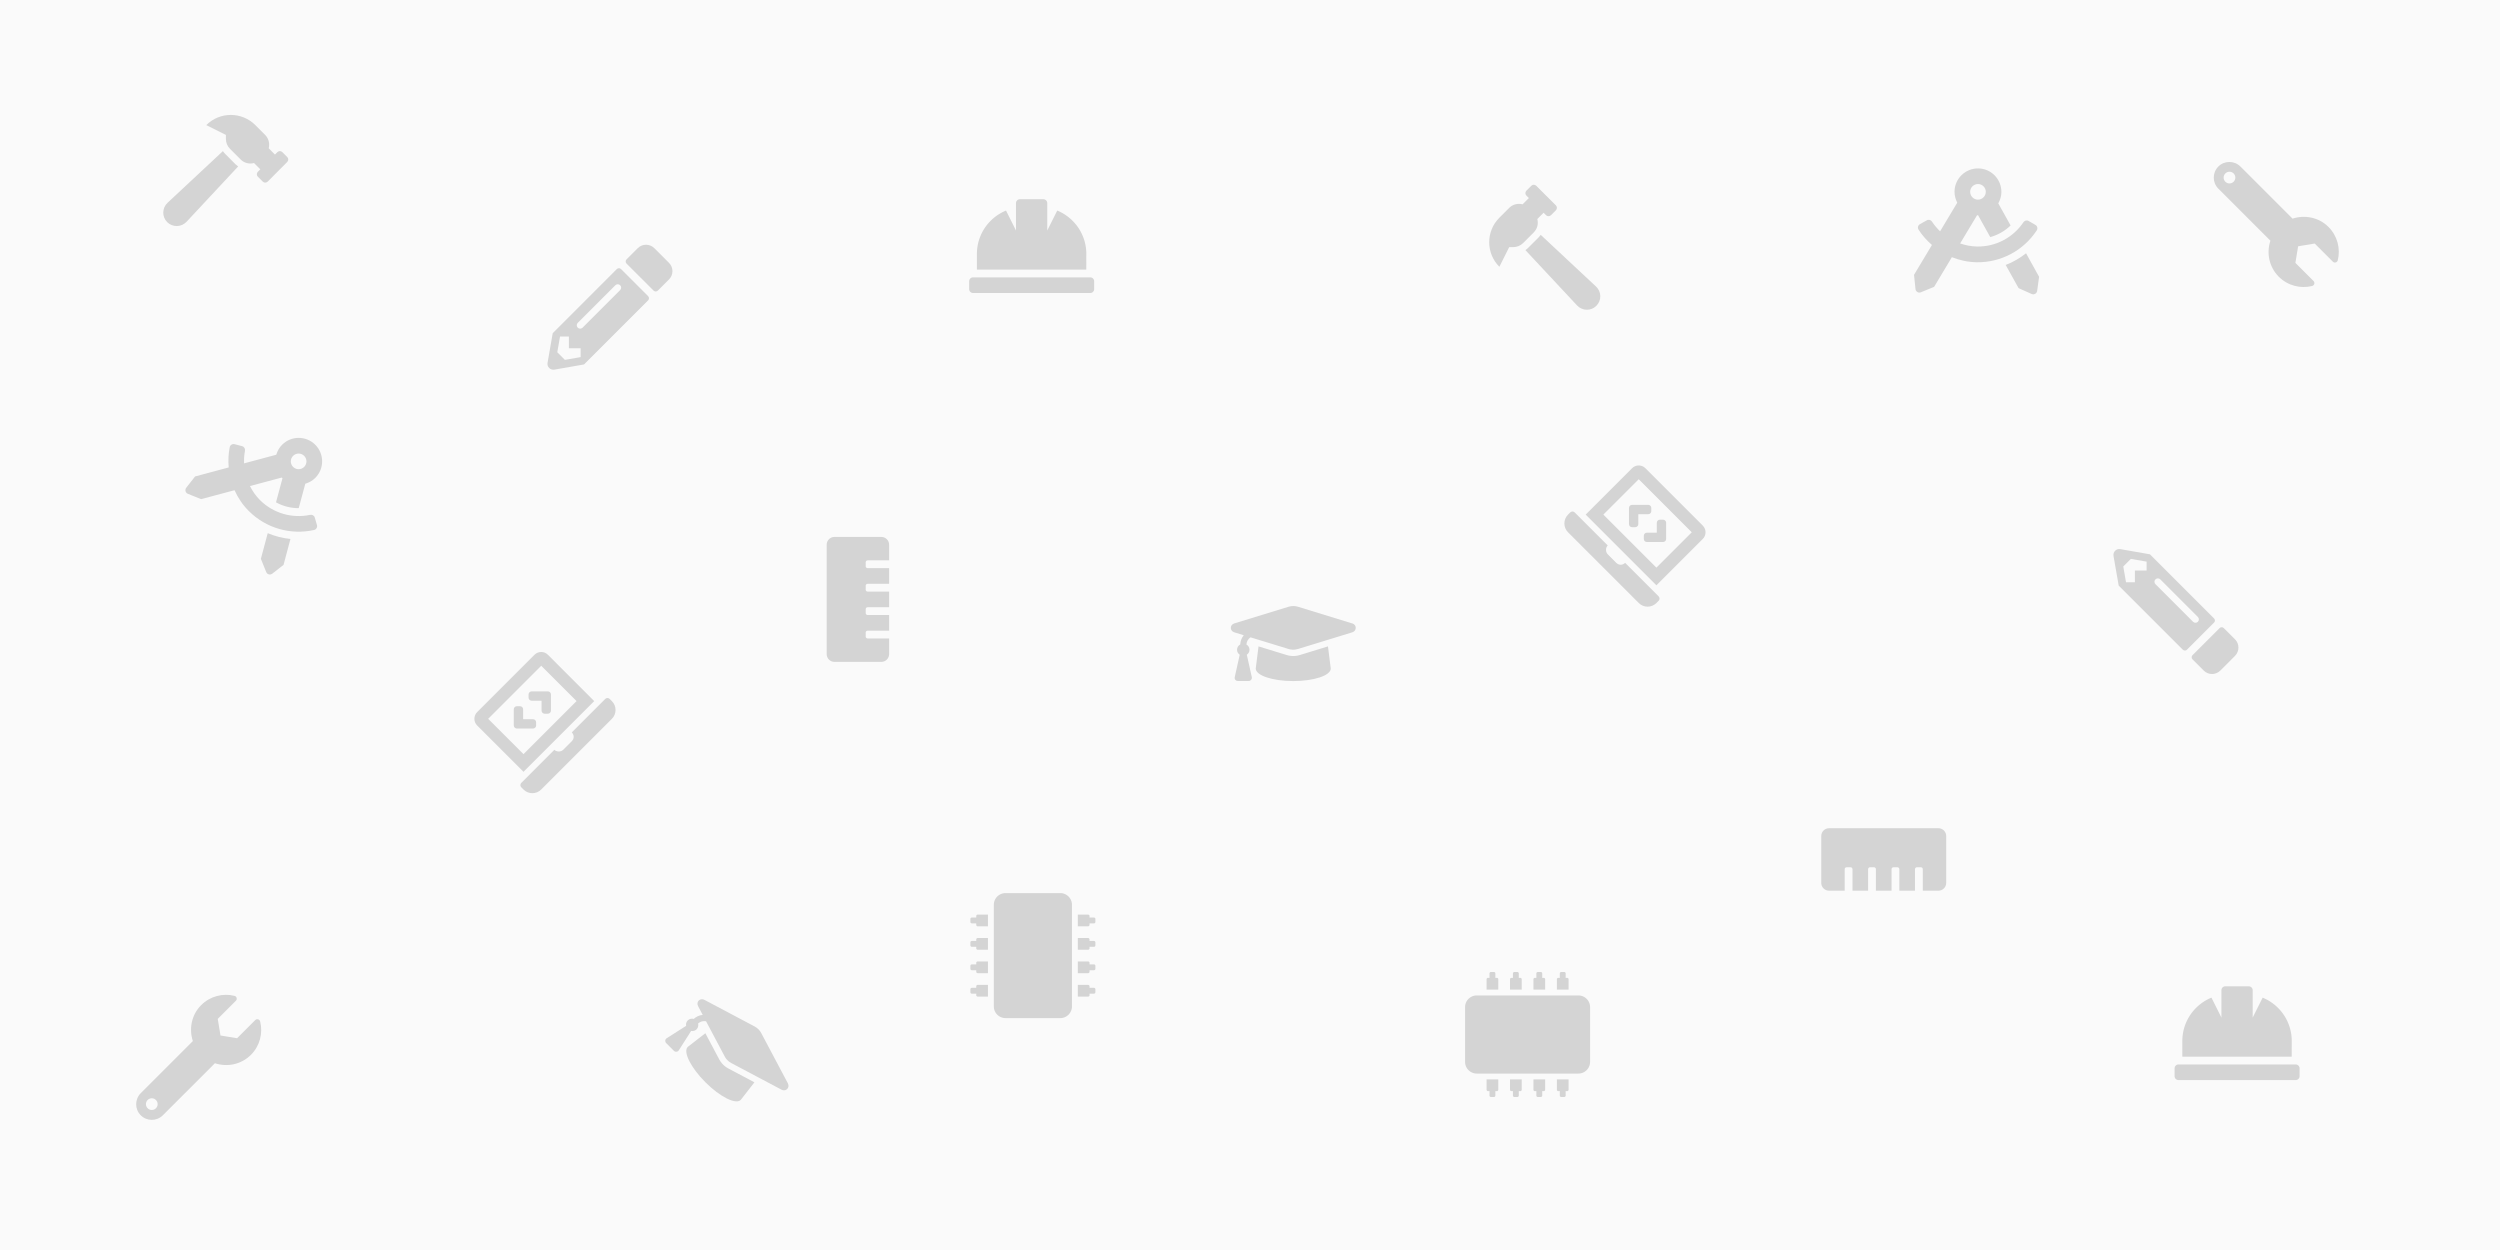 <?xml version="1.0" encoding="UTF-8" standalone="no"?>
<svg
   xmlns:dc="http://purl.org/dc/elements/1.1/"
   xmlns:cc="http://creativecommons.org/ns#"
   xmlns:rdf="http://www.w3.org/1999/02/22-rdf-syntax-ns#"
   xmlns:svg="http://www.w3.org/2000/svg"
   xmlns="http://www.w3.org/2000/svg"
   xmlns:sodipodi="http://sodipodi.sourceforge.net/DTD/sodipodi-0.dtd"
   xmlns:inkscape="http://www.inkscape.org/namespaces/inkscape"
   width="52.917mm"
   height="26.458mm"
   viewBox="0 0 52.917 26.458"
   version="1.1"
   id="svg8"
   inkscape:version="1.0.1 (1.0.1+r73)"
   sodipodi:docname="footer.svg"
   inkscape:export-filename="/home/masterg/Documents/Personal Project/ITI_website/assets/back.png"
   inkscape:export-xdpi="600"
   inkscape:export-ydpi="600">
  <defs
     id="defs2" />
  <sodipodi:namedview
     id="base"
     pagecolor="#ffffff"
     bordercolor="#666666"
     borderopacity="1.0"
     inkscape:pageopacity="0.0"
     inkscape:pageshadow="2"
     inkscape:zoom="3.5825002"
     inkscape:cx="39.556067"
     inkscape:cy="69.602636"
     inkscape:document-units="mm"
     inkscape:current-layer="layer1"
     inkscape:document-rotation="0"
     showgrid="false"
     inkscape:window-width="1920"
     inkscape:window-height="1020"
     inkscape:window-x="0"
     inkscape:window-y="30"
     inkscape:window-maximized="1">
    <inkscape:grid
       type="xygrid"
       id="grid853"
       originx="0.094"
       originy="0.094" />
  </sodipodi:namedview>
  <g
     inkscape:label="Layer 1"
     inkscape:groupmode="layer"
     id="layer1"
     transform="translate(1.586,-0.842)">
    <rect
       style="fill:#fafafa;fill-opacity:1;fill-rule:evenodd;stroke:none;stroke-width:1;stroke-linecap:round"
       id="rect833"
       width="52.917"
       height="26.458"
       x="-1.586"
       y="0.842" />
    <path
       fill="currentColor"
       d="M 4.494,4.166 4.39,4.062 c -0.029,-0.029 -0.075,-0.029 -0.104,0 L 4.234,4.114 4.102,3.981 C 4.127,3.883 4.103,3.775 4.026,3.698 L 3.819,3.49 c -0.287,-0.287 -0.752,-0.287 -1.039,0 l 0.416,0.208 v 0.086 c 0,0.078 0.031,0.153 0.086,0.208 l 0.226,0.226 c 0.077,0.077 0.185,0.101 0.283,0.075 l 0.133,0.133 -0.052,0.052 c -0.029,0.029 -0.029,0.075 0,0.104 l 0.104,0.104 c 0.029,0.029 0.075,0.029 0.104,0 L 4.494,4.27 c 0.029,-0.029 0.029,-0.075 -8.69e-5,-0.104 z M 3.177,4.096 C 3.16,4.079 3.146,4.06 3.132,4.041 L 1.96,5.135 C 1.843,5.245 1.839,5.43 1.953,5.544 2.067,5.657 2.252,5.654 2.362,5.537 L 3.455,4.365 c -0.018,-0.013 -0.036,-0.027 -0.053,-0.043 z"
       id="path2"
       style="fill:#d4d4d4;stroke-width:0.265" />
    <path
       fill="currentColor"
       d="M 4.562,12.25 C 4.396,12.233 4.233,12.193 4.081,12.127 l -0.145,0.543 0.113,0.281 c 0.021,0.051 0.084,0.068 0.128,0.034 l 0.239,-0.187 z m 0.501,-0.19 c 0.046,-0.01 0.073,-0.059 0.06,-0.104 l -0.046,-0.159 c -0.012,-0.043 -0.055,-0.066 -0.099,-0.057 C 4.596,11.821 4.195,11.705 3.916,11.426 3.829,11.339 3.759,11.238 3.705,11.13 l 0.673,-0.18 c 0.002,0.003 0.004,0.006 0.007,0.008 0.003,0.003 0.006,0.004 0.008,0.007 l -0.137,0.51 c 0.147,0.081 0.312,0.124 0.481,0.123 l 0.139,-0.517 c 0.077,-0.023 0.15,-0.062 0.211,-0.123 0.194,-0.194 0.194,-0.508 6e-7,-0.702 -0.194,-0.194 -0.508,-0.194 -0.702,0 -0.061,0.061 -0.1,0.134 -0.123,0.211 l -0.682,0.183 c -0.003,-0.088 0.002,-0.177 0.019,-0.266 0.008,-0.043 -0.016,-0.086 -0.059,-0.098 L 3.38,10.244 c -0.045,-0.012 -0.093,0.016 -0.103,0.061 -0.029,0.143 -0.035,0.288 -0.022,0.431 l -0.712,0.191 -0.187,0.239 c -0.034,0.043 -0.017,0.107 0.034,0.128 l 0.281,0.113 0.707,-0.189 c 0.073,0.162 0.174,0.313 0.304,0.442 0.362,0.362 0.884,0.511 1.38,0.4 z M 4.852,10.491 c 0.065,0.065 0.065,0.169 -1.3e-6,0.234 -0.065,0.065 -0.169,0.065 -0.234,0 -0.065,-0.065 -0.065,-0.169 1.2e-6,-0.234 0.065,-0.065 0.169,-0.065 0.234,0 z"
       id="path2-3"
       style="fill:#d4d4d4;stroke-width:0.265" />
    <path
       fill="currentColor"
       d="m 3.92,22.462 c -0.012,-0.047 -0.07,-0.062 -0.104,-0.028 l -0.384,0.384 -0.351,-0.058 -0.058,-0.351 0.384,-0.384 c 0.034,-0.034 0.018,-0.092 -0.029,-0.104 -0.245,-0.061 -0.514,0.005 -0.706,0.196 -0.205,0.205 -0.261,0.502 -0.176,0.761 l -1.103,1.103 c -0.129,0.129 -0.129,0.339 0,0.468 0.129,0.129 0.339,0.129 0.468,0 l 1.102,-1.102 c 0.259,0.086 0.555,0.029 0.762,-0.177 0.192,-0.192 0.257,-0.462 0.196,-0.707 z M 1.627,24.337 c -0.068,0 -0.124,-0.056 -0.124,-0.124 0,-0.069 0.056,-0.124 0.124,-0.124 0.068,0 0.124,0.056 0.124,0.124 0,0.068 -0.056,0.124 -0.124,0.124 z"
       id="path2-6"
       style="fill:#d4d4d4;stroke-width:0.265" />
    <path
       fill="currentColor"
       d="m 9.696,16.263 c 0.037,0 0.066,-0.03 0.066,-0.066 v -0.066 c 0,-0.037 -0.03,-0.066 -0.066,-0.066 l -0.209,3e-5 -3e-5,-0.209 c 0,-0.037 -0.03,-0.066 -0.066,-0.066 h -0.066 c -0.037,0 -0.066,0.03 -0.066,0.066 l -1e-6,0.341 c 0,0.037 0.03,0.066 0.066,0.066 z m 0.248,-0.314 h 0.066 c 0.037,0 0.066,-0.03 0.066,-0.066 v -0.341 c 0,-0.037 -0.03,-0.066 -0.066,-0.066 H 9.668 c -0.037,0 -0.066,0.03 -0.066,0.066 v 0.066 c 0,0.037 0.03,0.066 0.066,0.066 h 0.209 l 3e-5,0.209 c 0,0.037 0.03,0.066 0.066,0.066 z m 1.282,-0.314 -0.709,0.709 c 0.056,0.06 0.051,0.137 -0.002,0.189 l -0.178,0.178 c -0.055,0.055 -0.148,0.045 -0.189,0.002 L 9.448,17.413 c -0.026,0.026 -0.026,0.068 -8e-6,0.094 l 0.047,0.047 c 0.103,0.103 0.271,0.103 0.374,0 l 1.497,-1.497 c 0.103,-0.103 0.103,-0.271 -10e-7,-0.374 l -0.047,-0.047 c -0.026,-0.026 -0.068,-0.026 -0.094,7e-6 z m -1.216,-0.935 c -0.077,-0.077 -0.203,-0.077 -0.281,1e-6 l -1.216,1.216 c -0.077,0.077 -0.077,0.203 0,0.281 l 0.982,0.982 1.497,-1.497 z m 0.608,0.982 -1.123,1.123 -0.748,-0.748 1.123,-1.123 z"
       id="path2-7"
       style="fill:#d4d4d4;stroke-width:0.265" />
    <path
       fill="currentColor"
       d="m 12.575,6.756 -0.238,0.238 c -0.024,0.024 -0.064,0.024 -0.088,0 L 11.675,6.421 c -0.024,-0.024 -0.024,-0.064 0,-0.088 l 0.238,-0.238 c 0.097,-0.097 0.254,-0.097 0.351,0 l 0.311,0.311 c 0.097,0.097 0.097,0.254 0,0.351 z M 11.47,6.537 10.113,7.895 10.004,8.522 c -0.015,0.085 0.059,0.158 0.144,0.144 l 0.628,-0.11 1.357,-1.357 c 0.024,-0.024 0.024,-0.064 0,-0.088 L 11.559,6.537 c -0.025,-0.024 -0.064,-0.024 -0.088,0 z M 10.643,7.778 c -0.028,-0.028 -0.028,-0.074 0,-0.102 l 0.796,-0.796 c 0.028,-0.028 0.074,-0.028 0.102,0 0.028,0.028 0.028,0.074 0,0.102 l -0.796,0.796 c -0.028,0.028 -0.074,0.028 -0.102,0 z m -0.187,0.435 h 0.248 v 0.188 l -0.333,0.058 -0.161,-0.161 0.058,-0.333 h 0.188 z"
       id="path2-5"
       style="fill:#d4d4d4;stroke-width:0.265" />
    <path
       fill="currentColor"
       d="M 15.091,23.773 14.526,22.707 c -0.031,-0.058 -0.079,-0.106 -0.137,-0.137 l -1.066,-0.565 c -0.09,-0.048 -0.181,0.043 -0.133,0.133 l 0.098,0.186 c -0.07,0.007 -0.136,0.035 -0.189,0.085 -0.044,-0.012 -0.093,-0.003 -0.128,0.032 -0.032,0.032 -0.041,0.075 -0.034,0.115 L 12.526,22.818 c -0.036,0.023 -0.041,0.073 -0.011,0.103 l 0.164,0.164 c 0.03,0.03 0.08,0.024 0.103,-0.011 l 0.261,-0.41 c 0.041,0.007 0.084,-0.003 0.115,-0.034 0.034,-0.034 0.043,-0.081 0.033,-0.124 0.046,-0.042 0.107,-0.058 0.168,-0.047 l 0.396,0.747 c 0.018,0.035 0.059,0.096 0.137,0.137 l 1.066,0.565 c 0.09,0.048 0.181,-0.043 0.133,-0.133 z M 13.83,23.458 C 13.721,23.4 13.664,23.315 13.638,23.266 l -0.294,-0.554 -0.373,0.29 c -0.103,0.103 0.064,0.438 0.374,0.748 0.31,0.31 0.645,0.478 0.748,0.374 l 0.29,-0.373 z"
       id="path2-35"
       style="fill:#d4d4d4;stroke-width:0.265" />
    <path
       fill="currentColor"
       d="m 21.408,6.217 c 0,-0.415 -0.255,-0.77 -0.616,-0.918 l -0.211,0.422 -1e-6,-0.579 a 0.083,0.083 0 0 0 -0.083,-0.083 l -0.496,-3e-7 a 0.083,0.083 0 0 0 -0.083,0.083 l -10e-7,0.579 -0.211,-0.422 c -0.361,0.148 -0.616,0.503 -0.616,0.918 v 0.331 h 2.315 z m 0.083,0.496 h -2.48 a 0.083,0.083 0 0 0 -0.083,0.083 l -2e-6,0.165 a 0.083,0.083 0 0 0 0.083,0.083 l 2.48,-1e-6 a 0.083,0.083 0 0 0 0.083,-0.083 l 2e-6,-0.165 a 0.083,0.083 0 0 0 -0.083,-0.083 z"
       id="path887"
       style="fill:#d4d4d4;stroke-width:0.265" />
    <path
       fill="currentColor"
       d="m 16.779,14.356 c -0.023,0 -0.041,-0.018 -0.041,-0.041 v -0.083 c 0,-0.023 0.018,-0.041 0.041,-0.041 h 0.455 v -0.331 h -0.455 c -0.023,0 -0.041,-0.018 -0.041,-0.041 v -0.083 c 0,-0.023 0.018,-0.041 0.041,-0.041 h 0.455 v -0.331 h -0.455 c -0.023,0 -0.041,-0.018 -0.041,-0.041 v -0.083 c 0,-0.023 0.018,-0.041 0.041,-0.041 h 0.455 v -0.331 h -0.455 c -0.023,0 -0.041,-0.018 -0.041,-0.041 v -0.083 c 0,-0.023 0.018,-0.041 0.041,-0.041 h 0.455 v -0.331 c 0,-0.091 -0.074,-0.165 -0.165,-0.165 h -0.992 c -0.091,0 -0.165,0.074 -0.165,0.165 v 2.315 c 0,0.091 0.074,0.165 0.165,0.165 h 0.992 c 0.091,0 0.165,-0.074 0.165,-0.165 V 14.356 Z"
       id="path2-9"
       style="fill:#d4d4d4;stroke-width:0.265" />
    <path
       fill="currentColor"
       d="m 21.104,19.994 v 2.15 c 0,0.137 -0.111,0.248 -0.248,0.248 h -1.158 c -0.137,0 -0.248,-0.111 -0.248,-0.248 v -2.15 c 0,-0.137 0.111,-0.248 0.248,-0.248 h 1.158 c 0.137,0 0.248,0.111 0.248,0.248 z m 0.496,0.3 v 0.062 a 0.031,0.031 0 0 1 -0.031,0.031 h -0.093 v 0.031 a 0.031,0.031 0 0 1 -0.031,0.031 H 21.228 v -0.248 h 0.217 a 0.031,0.031 0 0 1 0.031,0.031 v 0.031 h 0.093 a 0.031,0.031 0 0 1 0.031,0.031 z m 0,0.496 v 0.062 a 0.031,0.031 0 0 1 -0.031,0.031 h -0.093 v 0.031 a 0.031,0.031 0 0 1 -0.031,0.031 H 21.228 v -0.248 h 0.217 a 0.031,0.031 0 0 1 0.031,0.031 v 0.031 h 0.093 a 0.031,0.031 0 0 1 0.031,0.031 z m 0,0.496 v 0.062 a 0.031,0.031 0 0 1 -0.031,0.031 h -0.093 v 0.031 a 0.031,0.031 0 0 1 -0.031,0.031 H 21.228 v -0.248 h 0.217 a 0.031,0.031 0 0 1 0.031,0.031 v 0.031 h 0.093 a 0.031,0.031 0 0 1 0.031,0.031 z m 0,0.496 v 0.062 a 0.031,0.031 0 0 1 -0.031,0.031 h -0.093 v 0.031 a 0.031,0.031 0 0 1 -0.031,0.031 H 21.228 v -0.248 h 0.217 a 0.031,0.031 0 0 1 0.031,0.031 v 0.031 h 0.093 a 0.031,0.031 0 0 1 0.031,0.031 z m -2.491,-0.093 h 0.217 v 0.248 h -0.217 a 0.031,0.031 0 0 1 -0.031,-0.031 v -0.031 h -0.093 a 0.031,0.031 0 0 1 -0.031,-0.031 v -0.062 a 0.031,0.031 0 0 1 0.031,-0.031 h 0.093 v -0.031 a 0.031,0.031 0 0 1 0.031,-0.031 z m 0,-0.496 h 0.217 v 0.248 h -0.217 a 0.031,0.031 0 0 1 -0.031,-0.031 v -0.031 h -0.093 a 0.031,0.031 0 0 1 -0.031,-0.031 v -0.062 a 0.031,0.031 0 0 1 0.031,-0.031 h 0.093 v -0.031 a 0.031,0.031 0 0 1 0.031,-0.031 z m 0,-0.496 h 0.217 v 0.248 h -0.217 a 0.031,0.031 0 0 1 -0.031,-0.031 v -0.031 h -0.093 a 0.031,0.031 0 0 1 -0.031,-0.031 v -0.062 a 0.031,0.031 0 0 1 0.031,-0.031 h 0.093 v -0.031 a 0.031,0.031 0 0 1 0.031,-0.031 z m 0,-0.496 h 0.217 v 0.248 h -0.217 a 0.031,0.031 0 0 1 -0.031,-0.031 v -0.031 h -0.093 a 0.031,0.031 0 0 1 -0.031,-0.031 v -0.062 a 0.031,0.031 0 0 1 0.031,-0.031 h 0.093 v -0.031 a 0.031,0.031 0 0 1 0.031,-0.031 z"
       id="path2-1"
       style="fill:#d4d4d4;stroke-width:0.265" />
    <path
       fill="currentColor"
       d="m 30.827,4.774 -0.104,0.104 c -0.029,0.029 -0.029,0.075 0,0.104 l 0.052,0.052 -0.133,0.133 c -0.098,-0.026 -0.206,-0.002 -0.283,0.075 L 30.151,5.45 c -0.287,0.287 -0.287,0.752 0,1.039 l 0.208,-0.416 h 0.086 c 0.078,0 0.153,-0.031 0.208,-0.086 l 0.226,-0.226 c 0.077,-0.077 0.101,-0.185 0.075,-0.283 l 0.133,-0.133 0.052,0.052 c 0.029,0.029 0.075,0.029 0.104,0 l 0.104,-0.104 c 0.029,-0.029 0.029,-0.075 0,-0.104 L 30.931,4.774 c -0.029,-0.029 -0.075,-0.029 -0.104,8.7e-5 z M 30.757,6.091 c -0.017,0.017 -0.036,0.031 -0.055,0.045 l 1.094,1.172 c 0.11,0.117 0.295,0.121 0.408,0.007 0.114,-0.114 0.11,-0.299 -0.007,-0.408 L 31.026,5.813 c -0.013,0.018 -0.027,0.036 -0.043,0.053 z"
       id="path903"
       style="fill:#d4d4d4;stroke-width:0.265" />
    <path
       fill="currentColor"
       d="m 41.299,6.203 c -0.131,0.103 -0.275,0.188 -0.431,0.247 l 0.273,0.491 0.277,0.124 c 0.05,0.022 0.108,-0.01 0.116,-0.064 l 0.041,-0.3 z m 0.227,-0.485 c 0.026,-0.039 0.011,-0.093 -0.029,-0.116 l -0.144,-0.083 c -0.038,-0.022 -0.086,-0.009 -0.11,0.028 -0.218,0.325 -0.587,0.52 -0.981,0.513 -0.124,-0.002 -0.244,-0.026 -0.358,-0.065 l 0.358,-0.597 c 0.004,1.293e-4 0.007,0.001 0.011,0.001 0.004,5.75e-5 0.007,-8.052e-4 0.011,-8.891e-4 l 0.257,0.462 c 0.162,-0.044 0.31,-0.128 0.431,-0.246 L 40.711,5.146 c 0.04,-0.07 0.065,-0.149 0.066,-0.235 0.004,-0.274 -0.214,-0.5 -0.488,-0.504 -0.274,-0.004 -0.5,0.214 -0.504,0.488 -0.001,0.086 0.021,0.166 0.058,0.237 l -0.363,0.606 c -0.064,-0.061 -0.122,-0.129 -0.171,-0.204 -0.024,-0.037 -0.071,-0.051 -0.11,-0.029 l -0.145,0.081 c -0.041,0.023 -0.056,0.076 -0.031,0.116 0.078,0.123 0.176,0.231 0.284,0.325 l -0.379,0.632 0.031,0.302 c 0.006,0.055 0.062,0.089 0.113,0.068 l 0.281,-0.115 0.376,-0.628 c 0.165,0.066 0.343,0.104 0.526,0.107 0.512,0.008 0.991,-0.248 1.269,-0.673 z M 40.284,4.737 c 0.091,0.001 0.164,0.077 0.163,0.168 -0.002,0.091 -0.077,0.164 -0.168,0.163 -0.091,-0.001 -0.164,-0.077 -0.163,-0.168 0.002,-0.091 0.077,-0.164 0.168,-0.163 z"
       id="path905"
       style="fill:#d4d4d4;stroke-width:0.265" />
    <path
       fill="currentColor"
       d="m 47.356,6.894 c 0.047,-0.012 0.062,-0.07 0.028,-0.104 l -0.384,-0.384 0.058,-0.351 0.351,-0.058 0.384,0.384 c 0.034,0.034 0.092,0.018 0.104,-0.029 0.061,-0.245 -0.005,-0.514 -0.196,-0.706 -0.205,-0.205 -0.502,-0.261 -0.761,-0.176 l -1.103,-1.103 c -0.129,-0.129 -0.339,-0.129 -0.468,0 -0.129,0.129 -0.129,0.339 0,0.468 l 1.102,1.102 c -0.086,0.259 -0.029,0.555 0.177,0.762 0.192,0.192 0.462,0.257 0.707,0.196 z m -1.875,-2.293 c 0,-0.068 0.056,-0.124 0.124,-0.124 0.069,0 0.124,0.056 0.124,0.124 0,0.068 -0.056,0.124 -0.124,0.124 -0.068,0 -0.124,-0.056 -0.124,-0.124 z"
       id="path907"
       style="fill:#d4d4d4;stroke-width:0.265" />
    <path
       fill="currentColor"
       d="m 32.894,11.935 c 0,0.037 0.03,0.066 0.066,0.066 h 0.066 c 0.037,0 0.066,-0.03 0.066,-0.066 l -3e-5,-0.209 0.209,-3e-5 c 0.037,0 0.066,-0.03 0.066,-0.066 v -0.066 c 0,-0.037 -0.03,-0.066 -0.066,-0.066 l -0.341,-10e-7 c -0.037,0 -0.066,0.03 -0.066,0.066 z m 0.314,0.248 v 0.066 c 0,0.037 0.03,0.066 0.066,0.066 h 0.341 c 0.037,0 0.066,-0.03 0.066,-0.066 v -0.341 c 0,-0.037 -0.03,-0.066 -0.066,-0.066 h -0.066 c -0.037,0 -0.066,0.03 -0.066,0.066 v 0.209 l -0.209,3e-5 c -0.037,0 -0.066,0.03 -0.066,0.066 z m 0.314,1.282 -0.709,-0.709 c -0.06,0.056 -0.137,0.051 -0.189,-0.002 l -0.178,-0.178 c -0.055,-0.055 -0.045,-0.148 -0.002,-0.189 l -0.699,-0.699 c -0.026,-0.026 -0.068,-0.026 -0.094,-8e-6 l -0.047,0.047 c -0.103,0.103 -0.103,0.271 0,0.374 l 1.497,1.497 c 0.103,0.103 0.271,0.103 0.374,-10e-7 l 0.047,-0.047 c 0.026,-0.026 0.026,-0.068 -7e-6,-0.094 z m 0.935,-1.216 c 0.077,-0.077 0.077,-0.203 -10e-7,-0.281 l -1.216,-1.216 c -0.077,-0.077 -0.203,-0.077 -0.281,0 l -0.982,0.982 1.497,1.497 z m -0.982,0.608 -1.123,-1.123 0.748,-0.748 1.123,1.123 z"
       id="path909"
       style="fill:#d4d4d4;stroke-width:0.265"
       inkscape:transform-center-x="-2.6739217"
       inkscape:transform-center-y="0.37776444" />
    <path
       fill="currentColor"
       d="m 45.06,15.036 -0.238,-0.238 c -0.024,-0.024 -0.024,-0.064 0,-0.088 l 0.574,-0.574 c 0.024,-0.024 0.064,-0.024 0.088,0 l 0.238,0.238 c 0.097,0.097 0.097,0.254 0,0.351 l -0.311,0.311 c -0.097,0.097 -0.254,0.097 -0.351,0 z m 0.219,-1.104 -1.357,-1.357 -0.628,-0.11 c -0.085,-0.015 -0.158,0.059 -0.144,0.144 l 0.11,0.628 1.357,1.357 c 0.024,0.024 0.064,0.024 0.088,0 L 45.279,14.02 c 0.024,-0.025 0.024,-0.064 0,-0.088 z m -1.241,-0.827 c 0.028,-0.028 0.074,-0.028 0.102,0 l 0.796,0.796 c 0.028,0.028 0.028,0.074 0,0.102 -0.028,0.028 -0.074,0.028 -0.102,0 l -0.796,-0.796 c -0.028,-0.028 -0.028,-0.074 0,-0.102 z m -0.435,-0.187 v 0.248 h -0.188 l -0.058,-0.333 0.161,-0.161 0.333,0.058 v 0.188 z"
       id="path911"
       style="fill:#d4d4d4;stroke-width:0.265" />
    <path
       fill="currentColor"
       d="M 27.039,14.039 25.885,13.684 c -0.063,-0.019 -0.131,-0.019 -0.193,0 l -1.153,0.354 c -0.097,0.03 -0.097,0.159 0,0.188 l 0.201,0.062 c -0.044,0.055 -0.071,0.121 -0.074,0.194 -0.04,0.023 -0.068,0.064 -0.068,0.113 0,0.045 0.023,0.082 0.057,0.106 l -0.106,0.475 c -0.009,0.041 0.022,0.08 0.065,0.08 h 0.232 c 0.042,0 0.074,-0.039 0.065,-0.08 l -0.106,-0.475 c 0.034,-0.024 0.057,-0.061 0.057,-0.106 0,-0.048 -0.027,-0.088 -0.065,-0.111 0.003,-0.062 0.035,-0.117 0.086,-0.152 l 0.809,0.248 c 0.037,0.011 0.109,0.026 0.193,0 l 1.153,-0.354 c 0.097,-0.03 0.097,-0.159 -10e-7,-0.189 z M 25.924,14.708 c -0.118,0.036 -0.218,0.016 -0.271,0 l -0.6,-0.184 -0.059,0.469 c 0,0.146 0.355,0.265 0.794,0.265 0.438,0 0.794,-0.118 0.794,-0.265 l -0.059,-0.469 z"
       id="path913"
       style="fill:#d4d4d4;stroke-width:0.265" />
    <path
       fill="currentColor"
       d="m 46.923,22.877 c 0,-0.415 -0.255,-0.77 -0.616,-0.918 l -0.211,0.422 -10e-7,-0.579 a 0.083,0.083 0 0 0 -0.083,-0.083 h -0.496 a 0.083,0.083 0 0 0 -0.083,0.083 l -10e-7,0.579 -0.211,-0.422 c -0.361,0.148 -0.616,0.503 -0.616,0.918 v 0.331 h 2.315 z m 0.083,0.496 h -2.48 a 0.083,0.083 0 0 0 -0.083,0.083 l -2e-6,0.165 a 0.083,0.083 0 0 0 0.083,0.083 l 2.48,-1e-6 a 0.083,0.083 0 0 0 0.083,-0.083 l 2e-6,-0.165 a 0.083,0.083 0 0 0 -0.083,-0.083 z"
       id="path915"
       style="fill:#d4d4d4;stroke-width:0.265" />
    <path
       fill="currentColor"
       d="m 37.46,19.24 c 0,-0.023 0.018,-0.041 0.041,-0.041 h 0.083 c 0.023,0 0.041,0.018 0.041,0.041 v 0.455 h 0.331 v -0.455 c 0,-0.023 0.018,-0.041 0.041,-0.041 h 0.083 c 0.023,0 0.041,0.018 0.041,0.041 v 0.455 h 0.331 v -0.455 c 0,-0.023 0.018,-0.041 0.041,-0.041 h 0.083 c 0.023,0 0.041,0.018 0.041,0.041 v 0.455 h 0.331 v -0.455 c 0,-0.023 0.018,-0.041 0.041,-0.041 h 0.083 c 0.023,0 0.041,0.018 0.041,0.041 v 0.455 h 0.331 c 0.091,0 0.165,-0.074 0.165,-0.165 v -0.992 c 0,-0.091 -0.074,-0.165 -0.165,-0.165 h -2.315 c -0.091,0 -0.165,0.074 -0.165,0.165 v 0.992 c 0,0.091 0.074,0.165 0.165,0.165 h 0.331 z"
       id="path917"
       style="fill:#d4d4d4;stroke-width:0.265" />
    <path
       fill="currentColor"
       d="m 31.823,23.566 h -2.15 c -0.137,0 -0.248,-0.111 -0.248,-0.248 v -1.158 c 0,-0.137 0.111,-0.248 0.248,-0.248 h 2.15 c 0.137,0 0.248,0.111 0.248,0.248 v 1.158 c 0,0.137 -0.111,0.248 -0.248,0.248 z m -0.3,0.496 h -0.062 a 0.031,0.031 0 0 1 -0.031,-0.031 v -0.093 h -0.031 a 0.031,0.031 0 0 1 -0.031,-0.031 v -0.217 h 0.248 v 0.217 a 0.031,0.031 0 0 1 -0.031,0.031 h -0.031 v 0.093 a 0.031,0.031 0 0 1 -0.031,0.031 z m -0.496,0 h -0.062 a 0.031,0.031 0 0 1 -0.031,-0.031 v -0.093 h -0.031 a 0.031,0.031 0 0 1 -0.031,-0.031 v -0.217 h 0.248 v 0.217 a 0.031,0.031 0 0 1 -0.031,0.031 h -0.031 v 0.093 a 0.031,0.031 0 0 1 -0.031,0.031 z m -0.496,0 h -0.062 a 0.031,0.031 0 0 1 -0.031,-0.031 v -0.093 h -0.031 a 0.031,0.031 0 0 1 -0.031,-0.031 v -0.217 h 0.248 v 0.217 a 0.031,0.031 0 0 1 -0.031,0.031 h -0.031 v 0.093 a 0.031,0.031 0 0 1 -0.031,0.031 z m -0.496,0 h -0.062 a 0.031,0.031 0 0 1 -0.031,-0.031 v -0.093 h -0.031 a 0.031,0.031 0 0 1 -0.031,-0.031 v -0.217 h 0.248 v 0.217 a 0.031,0.031 0 0 1 -0.031,0.031 h -0.031 v 0.093 a 0.031,0.031 0 0 1 -0.031,0.031 z m 0.093,-2.491 v 0.217 h -0.248 v -0.217 a 0.031,0.031 0 0 1 0.031,-0.031 h 0.031 v -0.093 a 0.031,0.031 0 0 1 0.031,-0.031 h 0.062 a 0.031,0.031 0 0 1 0.031,0.031 v 0.093 h 0.031 a 0.031,0.031 0 0 1 0.031,0.031 z m 0.496,0 v 0.217 h -0.248 v -0.217 a 0.031,0.031 0 0 1 0.031,-0.031 h 0.031 v -0.093 a 0.031,0.031 0 0 1 0.031,-0.031 h 0.062 a 0.031,0.031 0 0 1 0.031,0.031 v 0.093 h 0.031 a 0.031,0.031 0 0 1 0.031,0.031 z m 0.496,0 v 0.217 h -0.248 v -0.217 a 0.031,0.031 0 0 1 0.031,-0.031 h 0.031 v -0.093 a 0.031,0.031 0 0 1 0.031,-0.031 h 0.062 a 0.031,0.031 0 0 1 0.031,0.031 v 0.093 h 0.031 a 0.031,0.031 0 0 1 0.031,0.031 z m 0.496,0 v 0.217 h -0.248 v -0.217 a 0.031,0.031 0 0 1 0.031,-0.031 h 0.031 v -0.093 a 0.031,0.031 0 0 1 0.031,-0.031 h 0.062 a 0.031,0.031 0 0 1 0.031,0.031 v 0.093 h 0.031 a 0.031,0.031 0 0 1 0.031,0.031 z"
       id="path919"
       style="fill:#d4d4d4;stroke-width:0.265" />
  </g>
</svg>

